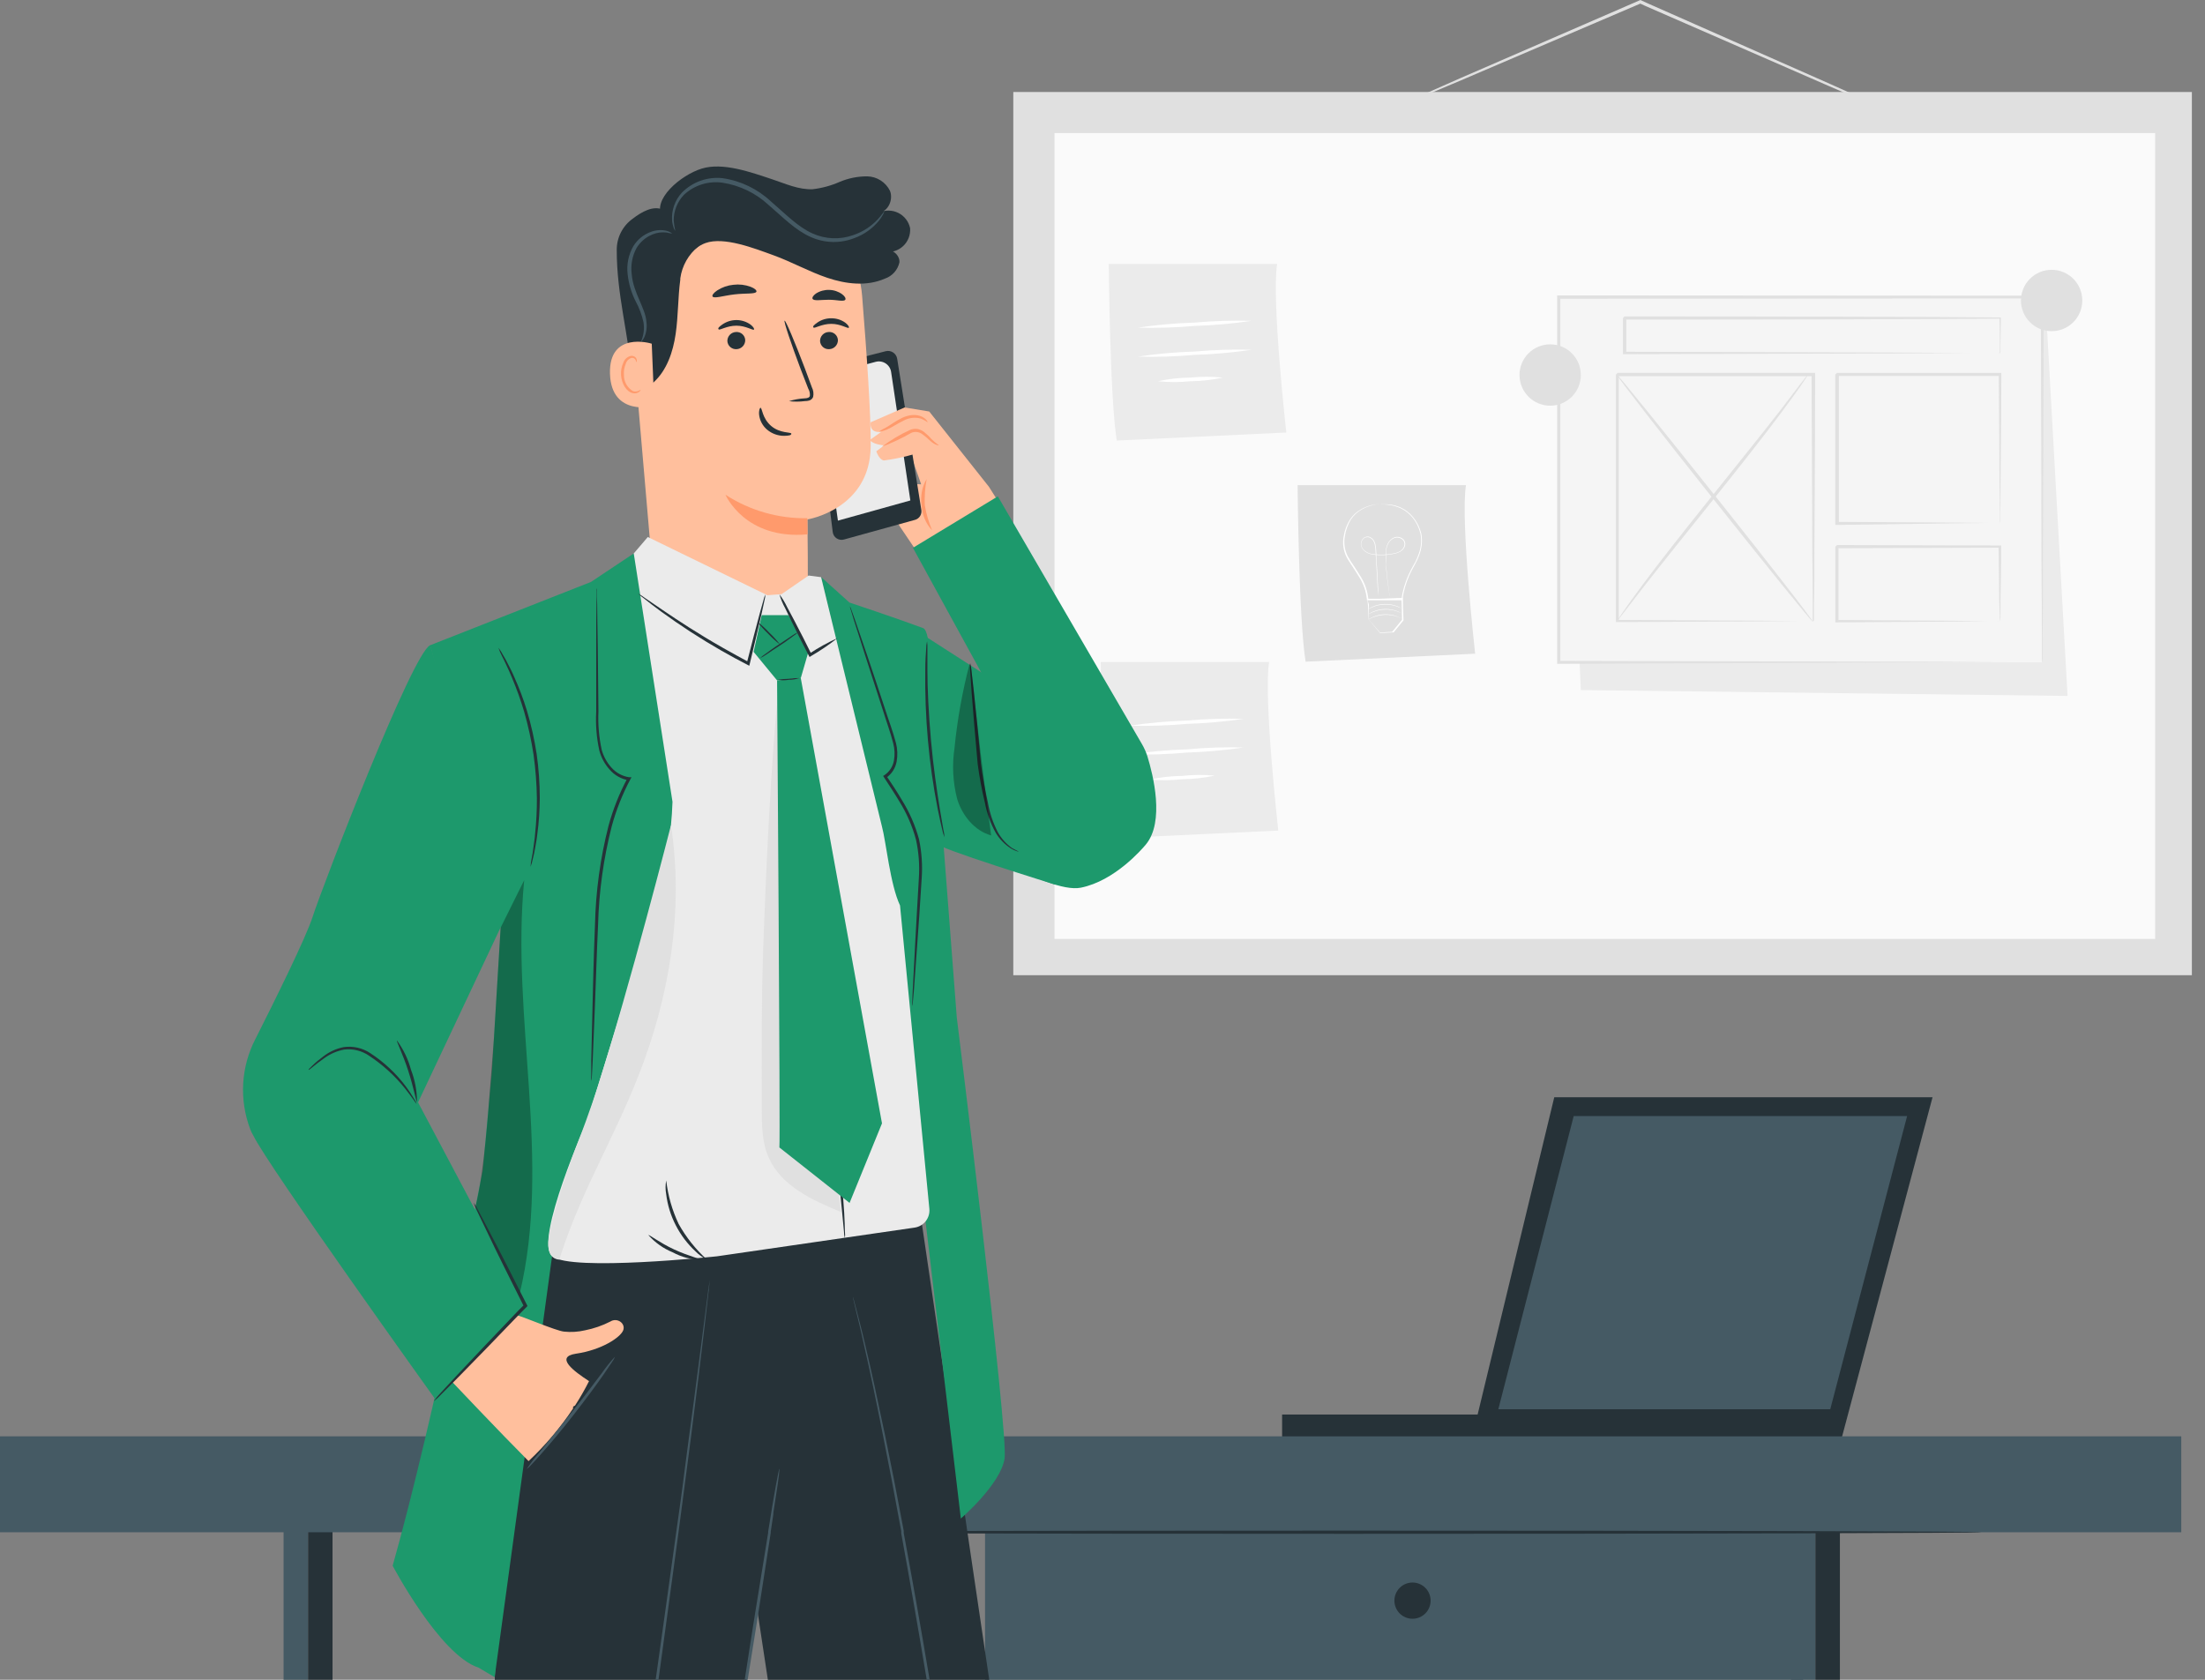<svg width="168" height="128" viewBox="0 0 168 128" fill="none" xmlns="http://www.w3.org/2000/svg">
<rect x="0" y="0" width="168" height="128" fill="#808080" stroke="none"/>
<g clip-path="url(#clip0_1_846)">
<path d="M145.191 9.021L145.086 8.989L144.777 8.869L143.619 8.409L139.37 6.568L125.387 0.465L124.927 0.253H125.028L111.326 6.117L107.188 7.861L106.056 8.321C105.928 8.383 105.794 8.432 105.656 8.468C105.778 8.394 105.906 8.329 106.038 8.275L107.146 7.774L111.262 5.956L124.932 0.023L124.982 0L125.033 0.023L125.493 0.235L139.448 6.402L143.669 8.298L144.81 8.827L145.104 8.97C145.135 8.983 145.164 9 145.191 9.021Z" fill="#E0E0E0"/>
<path d="M167 7.01H77.203V74.311H167V7.01Z" fill="#E0E0E0"/>
<path d="M164.2 10.139H80.344V71.544H164.2V10.139Z" fill="#FAFAFA"/>
<path d="M98.865 36.967C98.865 36.967 98.952 47.276 99.477 50.42L112.393 49.812C112.393 49.812 111.257 39.687 111.694 36.967H98.865Z" fill="#E0E0E0"/>
<path d="M105.225 38.427H105.413C105.593 38.42 105.773 38.429 105.951 38.454C106.236 38.495 106.513 38.577 106.774 38.698C107.12 38.867 107.424 39.109 107.666 39.407C107.963 39.77 108.175 40.194 108.287 40.65C108.386 41.185 108.339 41.737 108.149 42.247C108.053 42.524 107.931 42.792 107.786 43.047C107.643 43.305 107.496 43.568 107.372 43.853C107.113 44.439 106.938 45.059 106.853 45.694V45.74H106.802H105.528H104.19H104.144V45.694C104.089 45.062 103.877 44.455 103.528 43.926C103.372 43.66 103.202 43.411 103.041 43.163C102.88 42.914 102.714 42.679 102.581 42.422C102.343 41.933 102.272 41.38 102.379 40.847C102.452 40.388 102.621 39.949 102.875 39.559C103.093 39.244 103.381 38.984 103.717 38.799C103.965 38.662 104.231 38.558 104.507 38.491C104.681 38.449 104.858 38.421 105.036 38.408H105.174H105.22C105.22 38.408 105.22 38.408 105.174 38.408H105.036C104.861 38.429 104.687 38.463 104.517 38.51C104.245 38.581 103.983 38.687 103.74 38.827C103.416 39.011 103.139 39.268 102.93 39.577C102.692 39.961 102.535 40.391 102.471 40.838C102.369 41.355 102.441 41.89 102.673 42.362C102.812 42.614 102.965 42.859 103.133 43.093C103.289 43.342 103.464 43.59 103.62 43.858C103.978 44.4 104.196 45.023 104.255 45.671L104.209 45.625H105.547H106.82L106.774 45.666C106.866 45.031 107.045 44.411 107.308 43.825C107.432 43.54 107.584 43.268 107.726 43.011C107.872 42.763 107.992 42.501 108.085 42.228C108.273 41.734 108.322 41.197 108.227 40.677C108.123 40.23 107.921 39.812 107.634 39.453C107.399 39.161 107.104 38.923 106.77 38.753C106.515 38.63 106.244 38.544 105.965 38.496C105.786 38.461 105.605 38.441 105.423 38.436H105.234L105.225 38.427Z" fill="white"/>
<path d="M105.882 45.606C105.881 45.594 105.881 45.581 105.882 45.569V45.449C105.882 45.339 105.841 45.187 105.809 44.989C105.754 44.589 105.666 44.009 105.606 43.286C105.606 43.102 105.583 42.913 105.574 42.715C105.565 42.518 105.574 42.315 105.574 42.099C105.581 41.875 105.631 41.655 105.721 41.45C105.82 41.231 105.995 41.056 106.213 40.957C106.331 40.91 106.46 40.898 106.585 40.922C106.709 40.945 106.824 41.004 106.917 41.091C107.012 41.185 107.066 41.312 107.069 41.445C107.064 41.58 107.018 41.711 106.935 41.818C106.853 41.925 106.745 42.01 106.623 42.066C106.501 42.126 106.373 42.169 106.241 42.195C105.972 42.254 105.698 42.29 105.422 42.301C105.147 42.311 104.872 42.297 104.599 42.26C104.466 42.24 104.337 42.203 104.213 42.149C104.09 42.093 103.979 42.013 103.887 41.915C103.794 41.819 103.728 41.7 103.698 41.569C103.671 41.441 103.688 41.306 103.744 41.188C103.799 41.069 103.895 40.975 104.015 40.925C104.073 40.9 104.136 40.887 104.199 40.887C104.263 40.887 104.325 40.9 104.383 40.925C104.493 40.98 104.587 41.06 104.659 41.16C104.723 41.258 104.768 41.367 104.793 41.482C104.835 41.699 104.858 41.919 104.861 42.14C104.861 42.568 104.903 42.964 104.921 43.328C104.958 44.05 104.986 44.635 105.009 45.04C105.009 45.242 105.009 45.399 105.009 45.5V45.62C105.01 45.633 105.01 45.647 105.009 45.661C105.007 45.647 105.007 45.633 105.009 45.62C105.009 45.592 105.009 45.551 105.009 45.5C105.009 45.449 105.009 45.233 104.976 45.04C104.953 44.635 104.921 44.05 104.88 43.328C104.857 42.964 104.838 42.568 104.811 42.145C104.807 41.925 104.786 41.707 104.747 41.491C104.721 41.381 104.676 41.277 104.613 41.183C104.548 41.088 104.459 41.012 104.356 40.962C104.246 40.918 104.125 40.918 104.015 40.962C103.904 41.011 103.816 41.099 103.767 41.211C103.711 41.32 103.695 41.445 103.721 41.565C103.75 41.688 103.812 41.801 103.9 41.892C104.086 42.08 104.332 42.197 104.595 42.223C104.863 42.26 105.134 42.274 105.404 42.264C105.676 42.256 105.947 42.224 106.213 42.168C106.343 42.142 106.469 42.102 106.59 42.048C106.706 41.992 106.806 41.91 106.885 41.809C106.963 41.709 107.007 41.586 107.009 41.459C107.009 41.398 106.996 41.338 106.973 41.282C106.949 41.226 106.914 41.175 106.871 41.132C106.784 41.05 106.676 40.994 106.558 40.972C106.441 40.95 106.319 40.963 106.209 41.008C106.005 41.1 105.841 41.264 105.749 41.468C105.661 41.667 105.611 41.881 105.602 42.099C105.602 42.31 105.602 42.518 105.602 42.715C105.602 42.913 105.602 43.102 105.629 43.282C105.685 44.004 105.767 44.589 105.822 44.989C105.822 45.187 105.868 45.343 105.882 45.449V45.574C105.881 45.584 105.881 45.595 105.882 45.606Z" fill="white"/>
<path d="M104.189 45.674C104.189 45.674 104.189 45.835 104.222 46.106C104.254 46.378 104.258 46.787 104.281 47.225V47.197L105.15 48.2H105.109L106.111 48.145H106.07L106.571 47.533C106.654 47.432 106.741 47.331 106.82 47.229V47.266C106.82 46.677 106.792 46.12 106.778 45.609L106.833 45.664H104.957H104.415C104.347 45.671 104.28 45.671 104.212 45.664C104.272 45.658 104.332 45.658 104.392 45.664L104.921 45.637L106.833 45.559H106.884V45.614C106.884 46.12 106.916 46.677 106.93 47.271L106.682 47.579L106.18 48.187L105.173 48.237H105.146L104.295 47.22C104.295 46.76 104.295 46.392 104.295 46.069C104.25 45.94 104.215 45.808 104.189 45.674Z" fill="white"/>
<path d="M106.801 47.134L106.705 47.093C106.645 47.065 106.558 47.028 106.443 46.987C106.146 46.888 105.835 46.841 105.523 46.849C105.208 46.86 104.897 46.926 104.603 47.042C104.493 47.088 104.406 47.134 104.35 47.162C104.295 47.189 104.259 47.212 104.254 47.208L104.341 47.148C104.421 47.1 104.504 47.057 104.59 47.019C104.879 46.889 105.192 46.819 105.509 46.812C105.823 46.801 106.135 46.852 106.429 46.964C106.517 46.997 106.603 47.035 106.686 47.079C106.728 47.09 106.767 47.108 106.801 47.134Z" fill="white"/>
<path d="M106.801 46.729L106.705 46.688C106.619 46.649 106.532 46.615 106.443 46.587C106.147 46.483 105.835 46.437 105.523 46.448C105.207 46.454 104.895 46.52 104.603 46.642C104.493 46.688 104.406 46.729 104.346 46.761C104.317 46.78 104.286 46.796 104.254 46.807C104.28 46.784 104.31 46.764 104.341 46.748C104.42 46.697 104.504 46.652 104.59 46.614C104.881 46.489 105.192 46.419 105.509 46.407C105.823 46.399 106.135 46.451 106.429 46.559C106.519 46.591 106.606 46.629 106.691 46.674L106.801 46.729Z" fill="white"/>
<path d="M106.761 46.347C106.761 46.347 106.724 46.347 106.664 46.305C106.579 46.266 106.491 46.232 106.402 46.204C106.107 46.101 105.795 46.054 105.482 46.066C105.174 46.075 104.87 46.14 104.586 46.259C104.475 46.305 104.388 46.347 104.328 46.379L104.236 46.425C104.261 46.4 104.291 46.379 104.324 46.365C104.403 46.314 104.486 46.27 104.572 46.232C104.862 46.103 105.175 46.033 105.492 46.025C105.805 46.015 106.117 46.067 106.411 46.176C106.5 46.207 106.586 46.246 106.669 46.291L106.761 46.347Z" fill="white"/>
<path d="M84.477 20.117C84.477 20.117 84.564 30.427 85.088 33.57L98.004 32.958C98.004 32.958 96.869 22.833 97.305 20.117H84.477Z" fill="#EBEBEB"/>
<path d="M95.361 24.447C93.927 24.66 92.483 24.789 91.034 24.834C89.591 24.962 88.142 25.006 86.693 24.967C88.127 24.754 89.572 24.625 91.02 24.581C92.463 24.453 93.913 24.408 95.361 24.447Z" fill="white"/>
<path d="M95.367 26.652C93.933 26.865 92.488 26.994 91.04 27.039C89.597 27.169 88.148 27.215 86.699 27.177C88.132 26.961 89.577 26.83 91.026 26.786C92.469 26.658 93.918 26.613 95.367 26.652Z" fill="white"/>
<path d="M93.167 28.774C92.358 28.948 91.534 29.041 90.707 29.05C89.883 29.134 89.052 29.134 88.228 29.05C89.038 28.872 89.864 28.78 90.693 28.774C91.516 28.69 92.344 28.69 93.167 28.774Z" fill="white"/>
<path d="M83.865 50.443C83.865 50.443 83.953 60.753 84.477 63.896L97.393 63.289C97.393 63.289 96.257 53.163 96.694 50.443H83.865Z" fill="#EBEBEB"/>
<path d="M94.75 54.773C93.316 54.986 91.871 55.116 90.423 55.16C88.98 55.291 87.531 55.337 86.082 55.298C87.515 55.082 88.96 54.951 90.409 54.907C91.852 54.779 93.301 54.735 94.75 54.773Z" fill="white"/>
<path d="M94.754 56.959C93.32 57.169 91.875 57.298 90.427 57.346C88.992 57.476 87.55 57.523 86.109 57.489C87.543 57.276 88.988 57.146 90.436 57.102C91.871 56.966 93.313 56.919 94.754 56.959Z" fill="white"/>
<path d="M92.548 59.101C91.739 59.275 90.915 59.368 90.088 59.377C89.264 59.468 88.434 59.476 87.609 59.4C88.419 59.225 89.245 59.132 90.074 59.124C90.896 59.032 91.725 59.025 92.548 59.101Z" fill="white"/>
<path d="M119.166 22.852L120.444 52.583L157.528 53.03L155.864 23.243L119.166 22.852Z" fill="#EBEBEB"/>
<path d="M155.574 22.635H118.738V50.475H155.574V22.635Z" fill="#F5F5F5"/>
<path d="M155.568 50.474C155.568 50.474 155.568 50.295 155.568 49.959C155.568 49.623 155.568 49.116 155.568 48.472C155.568 47.17 155.568 45.25 155.541 42.839C155.541 37.988 155.513 31.038 155.49 22.634L155.591 22.74L118.76 22.763L118.884 22.634C118.884 32.649 118.884 42.13 118.884 50.474L118.769 50.359L145.337 50.419L152.892 50.447H154.902H155.421H155.601H155.435H154.929H152.943L145.411 50.479L118.756 50.585H118.641V50.469C118.641 42.125 118.641 32.644 118.641 22.629V22.51H118.769L155.601 22.533H155.706V22.634C155.706 31.066 155.665 38.034 155.651 42.885C155.651 45.301 155.651 47.197 155.623 48.495C155.623 49.135 155.623 49.623 155.623 49.963C155.623 50.304 155.568 50.474 155.568 50.474Z" fill="#E0E0E0"/>
<path d="M138.11 28.535H123.18V47.345H138.11V28.535Z" fill="#F5F5F5"/>
<path d="M138.111 47.363C138.111 47.363 138.111 47.326 138.111 47.266V46.999C138.111 46.751 138.111 46.41 138.111 45.968C138.111 45.048 138.111 43.759 138.079 42.112C138.079 38.802 138.047 34.117 138.024 28.553L138.134 28.663H123.204C123.176 28.691 123.443 28.429 123.333 28.544V29.832C123.333 30.265 123.333 30.693 123.333 31.121V33.657C123.333 35.323 123.333 36.957 123.333 38.535C123.333 41.693 123.333 44.657 123.333 47.344L123.227 47.239L134.037 47.294L137.072 47.322H137.877H138.157C138.071 47.326 137.985 47.326 137.9 47.322H137.113L134.106 47.349L123.227 47.404H123.121V47.363C123.121 44.675 123.121 41.711 123.121 38.554C123.121 36.975 123.121 35.332 123.121 33.675V28.544L123.25 28.41H138.18H138.295V28.525C138.295 34.117 138.254 38.83 138.24 42.158C138.24 43.791 138.24 45.089 138.208 45.991C138.208 46.419 138.208 46.755 138.208 46.995C138.208 47.101 138.208 47.184 138.208 47.252C138.208 47.322 138.116 47.363 138.111 47.363Z" fill="#E0E0E0"/>
<path d="M152.368 24.232H123.754V26.943H152.368V24.232Z" fill="#F5F5F5"/>
<path d="M152.37 26.942C152.363 26.879 152.363 26.816 152.37 26.753C152.37 26.624 152.37 26.449 152.37 26.228C152.37 25.768 152.37 25.087 152.342 24.231L152.393 24.282C147.565 24.323 136.566 24.355 123.778 24.355C124.031 24.102 123.852 24.286 123.907 24.231V26.928L123.778 26.804L144.065 26.859L150.153 26.896H151.809H152.241C152.293 26.889 152.345 26.889 152.397 26.896H152.259H151.841H150.213L144.157 26.933L123.778 26.988H123.654V24.24C123.709 24.18 123.525 24.364 123.778 24.111C136.566 24.111 147.565 24.143 152.393 24.19H152.443V24.24C152.443 25.11 152.42 25.791 152.416 26.265C152.416 26.482 152.416 26.652 152.416 26.781C152.416 26.91 152.37 26.942 152.37 26.942Z" fill="#E0E0E0"/>
<path d="M152.368 28.535H139.939V39.871H152.368V28.535Z" fill="#F5F5F5"/>
<path d="M152.369 39.871C152.364 39.798 152.364 39.724 152.369 39.651V39.038C152.369 38.481 152.369 37.704 152.342 36.737C152.342 34.74 152.309 31.923 152.286 28.545L152.397 28.651H139.982L140.106 28.526V34.51C140.106 36.41 140.106 38.192 140.106 39.876L139.996 39.766L148.962 39.821L151.505 39.848H152.181H152.424C152.353 39.855 152.28 39.855 152.208 39.848H151.551L149.031 39.876L139.94 40H139.83V39.89C139.83 38.224 139.83 36.424 139.83 34.523V31.578C139.83 31.081 139.83 30.579 139.83 30.068V28.545L139.959 28.416H152.374H152.48V28.526C152.48 31.932 152.438 34.772 152.424 36.783C152.424 37.754 152.424 38.523 152.397 39.084C152.397 39.333 152.397 39.545 152.397 39.678C152.395 39.743 152.386 39.808 152.369 39.871Z" fill="#E0E0E0"/>
<path d="M152.368 41.647H139.939V47.344H152.368V41.647Z" fill="#F5F5F5"/>
<path d="M152.369 47.364C152.359 47.227 152.359 47.088 152.369 46.95L152.323 45.786C152.323 44.782 152.29 43.374 152.272 41.644L152.364 41.736L139.949 41.773C139.834 41.883 140.101 41.616 140.073 41.644V44.603C140.073 45.556 140.073 46.481 140.073 47.364L139.954 47.245L148.842 47.3L151.431 47.332H152.129H152.382C152.307 47.339 152.232 47.339 152.157 47.332H151.486L148.92 47.364L139.954 47.424H139.834V47.364C139.834 46.481 139.834 45.556 139.834 44.603C139.834 44.143 139.834 43.641 139.834 43.153V41.657L139.963 41.533L152.378 41.565H152.47V41.657C152.47 43.406 152.433 44.833 152.419 45.855C152.419 46.315 152.419 46.697 152.419 46.978C152.411 47.108 152.394 47.237 152.369 47.364Z" fill="#E0E0E0"/>
<path d="M137.742 28.566C133.121 34.936 127.801 40.952 123.18 47.363L137.742 28.566Z" fill="white"/>
<path d="M123.18 47.363C123.211 47.287 123.252 47.215 123.304 47.151L123.69 46.581C124.035 46.084 124.545 45.379 125.184 44.514C126.472 42.788 128.307 40.45 130.362 37.896C132.417 35.342 134.275 33.017 135.595 31.324L137.149 29.289C137.324 29.073 137.462 28.894 137.576 28.746C137.691 28.599 137.733 28.562 137.742 28.567C137.711 28.642 137.67 28.712 137.618 28.774L137.232 29.349C136.887 29.846 136.376 30.55 135.737 31.411C134.454 33.142 132.615 35.475 130.56 38.034C128.504 40.593 126.647 42.908 125.327 44.602L123.773 46.613L123.345 47.161C123.244 47.285 123.189 47.363 123.18 47.363Z" fill="#E0E0E0"/>
<path d="M138.109 47.363C138.054 47.405 134.67 43.221 130.545 38.034C126.421 32.847 123.124 28.595 123.188 28.553C123.253 28.512 126.628 32.695 130.752 37.878C134.877 43.06 138.165 47.299 138.109 47.363Z" fill="#E0E0E0"/>
<path d="M120.443 28.576C120.443 29.196 120.197 29.791 119.759 30.23C119.321 30.668 118.727 30.914 118.107 30.914C117.488 30.913 116.895 30.666 116.457 30.228C116.019 29.79 115.773 29.196 115.771 28.576C115.771 28.269 115.832 27.965 115.949 27.682C116.067 27.398 116.239 27.14 116.456 26.923C116.673 26.706 116.93 26.534 117.213 26.416C117.497 26.299 117.801 26.238 118.107 26.238C118.414 26.238 118.718 26.298 119.002 26.415C119.286 26.532 119.543 26.704 119.76 26.922C119.977 27.139 120.149 27.397 120.267 27.681C120.384 27.965 120.444 28.269 120.443 28.576Z" fill="#E0E0E0"/>
<path d="M158.65 22.897C158.651 23.204 158.591 23.508 158.474 23.792C158.356 24.076 158.184 24.334 157.967 24.551C157.75 24.768 157.493 24.941 157.209 25.058C156.925 25.175 156.621 25.235 156.314 25.235C156.007 25.235 155.703 25.175 155.42 25.058C155.136 24.941 154.878 24.768 154.661 24.551C154.444 24.334 154.272 24.076 154.155 23.792C154.038 23.508 153.978 23.204 153.979 22.897C153.979 22.276 154.225 21.682 154.663 21.243C155.101 20.805 155.695 20.559 156.314 20.559C156.934 20.559 157.528 20.805 157.966 21.243C158.404 21.682 158.65 22.276 158.65 22.897Z" fill="#E0E0E0"/>
<path d="M97.684 109.582H134.598V107.787H97.684V109.582Z" fill="#263238"/>
<path d="M140.317 109.583L147.241 83.611H118.42L112.148 109.583H140.317Z" fill="#263238"/>
<path d="M113.877 107.618H139.622L145.618 84.812H119.735L113.877 107.618Z" fill="#455A64"/>
<path d="M119.556 84.582L113.578 107.783V107.847H139.788L145.898 84.582H119.556ZM114.157 107.387L119.901 85.042H145.305L139.447 107.387H114.157Z" fill="#263238"/>
<path d="M23.474 114.623H21.607V130.699H23.474V114.623Z" fill="#455A64"/>
<path d="M25.335 114.889H23.473V130.698H25.335V114.889Z" fill="#263238"/>
<path d="M138.317 114.623H136.455V130.294H138.317V114.623Z" fill="#455A64"/>
<path d="M140.183 114.881H138.316V130.294H140.183V114.881Z" fill="#263238"/>
<path d="M166.191 109.449H0V116.758H166.191V109.449Z" fill="#455A64"/>
<path d="M137.388 116.758H75.051V128.853H137.388V116.758Z" fill="#455A64"/>
<path d="M108.999 121.969C108.999 122.335 108.854 122.686 108.595 122.945C108.336 123.204 107.986 123.349 107.62 123.349C107.254 123.349 106.903 123.204 106.644 122.945C106.386 122.686 106.24 122.335 106.24 121.969C106.24 121.602 106.386 121.251 106.644 120.992C106.903 120.733 107.254 120.588 107.62 120.588C107.986 120.588 108.336 120.733 108.595 120.992C108.854 121.251 108.999 121.602 108.999 121.969Z" fill="#263238"/>
<path d="M150.967 116.752C150.967 116.822 129.356 116.877 102.737 116.877C76.118 116.877 54.498 116.822 54.498 116.752C54.498 116.683 76.109 116.633 102.737 116.633C129.365 116.633 150.967 116.688 150.967 116.752Z" fill="#263238"/>
<path d="M67.19 30.795C67.438 30.795 70.799 31.356 70.799 31.356L75.347 37.091L76.032 38.177L69.898 42.099L67.19 38.085L64.891 36.589C65.234 36.329 65.641 36.168 66.07 36.124C66.498 36.08 66.93 36.155 67.318 36.341C68.226 36.719 69.2 36.91 70.183 36.902L69.374 34.601L66.882 34.104L67.19 30.795Z" fill="#FFBF9D"/>
<path d="M67.483 26.762C67.579 26.738 67.678 26.734 67.775 26.75C67.872 26.766 67.965 26.803 68.047 26.857C68.129 26.911 68.199 26.982 68.252 27.064C68.306 27.147 68.341 27.24 68.357 27.337C68.734 29.694 69.856 36.768 70.196 38.843C70.225 39.005 70.195 39.172 70.11 39.312C70.025 39.453 69.893 39.558 69.736 39.607L64.297 41.112C64.203 41.138 64.105 41.144 64.009 41.128C63.913 41.112 63.822 41.076 63.741 41.022C63.66 40.968 63.592 40.897 63.541 40.814C63.49 40.731 63.458 40.638 63.446 40.542L61.984 28.792C61.967 28.623 62.011 28.455 62.107 28.316C62.203 28.177 62.345 28.076 62.508 28.032L67.483 26.762Z" fill="#263238"/>
<path d="M63.842 39.672L69.36 38.135L67.897 28.359C67.88 28.226 67.834 28.098 67.763 27.983C67.692 27.869 67.597 27.772 67.485 27.697C67.373 27.622 67.247 27.573 67.114 27.551C66.981 27.53 66.845 27.537 66.716 27.572L62.297 28.75L63.842 39.672Z" fill="#EBEBEB"/>
<path d="M69.249 32.52L66.766 34.388C66.766 34.388 66.972 35.037 67.35 35.088C68.154 34.983 68.949 34.813 69.727 34.581L69.249 32.52Z" fill="#FFBF9D"/>
<path d="M68.946 31.039L66.338 32.176C66.338 32.176 66.168 33.023 67.143 32.908L66.269 33.529C66.269 33.529 66.486 33.906 67.575 33.952C68.665 33.998 69.713 32.493 69.713 32.493L68.946 31.039Z" fill="#FFBF9D"/>
<path d="M71.525 33.928C71.525 33.965 71.208 33.9 70.863 33.583C70.678 33.4 70.478 33.232 70.266 33.081C70.15 32.995 70.013 32.94 69.87 32.921C69.727 32.903 69.581 32.921 69.447 32.975C68.724 33.391 67.969 33.748 67.189 34.043C67.863 33.533 68.591 33.1 69.36 32.75C69.538 32.679 69.732 32.659 69.921 32.69C70.087 32.727 70.243 32.797 70.381 32.897C70.595 33.064 70.792 33.252 70.969 33.458C71.143 33.628 71.329 33.785 71.525 33.928Z" fill="#FF9A6C"/>
<path d="M71.015 40.409C70.536 39.895 70.255 39.226 70.225 38.522C70.108 37.825 70.242 37.11 70.602 36.502C70.478 37.159 70.431 37.827 70.459 38.495C70.571 39.152 70.758 39.794 71.015 40.409Z" fill="#FF9A6C"/>
<path d="M70.671 32.175C70.515 32.064 70.347 31.971 70.169 31.899C69.729 31.776 69.257 31.829 68.854 32.046C68.362 32.281 67.935 32.58 67.585 32.727C67.236 32.875 66.997 32.902 66.992 32.87C67.156 32.758 67.328 32.66 67.507 32.575C67.824 32.401 68.225 32.083 68.753 31.83C69.007 31.713 69.279 31.642 69.558 31.623C69.79 31.612 70.021 31.654 70.234 31.747C70.602 31.922 70.698 32.175 70.671 32.175Z" fill="#FF9A6C"/>
<path d="M70.477 48.473L83.99 57.157L80.409 67.412C80.409 67.412 71.162 64.558 71.336 64.254C71.511 63.951 70.477 48.473 70.477 48.473Z" fill="#1D996C"/>
<path d="M48.042 24.034L50.024 47.046L61.52 46.125C61.589 44.781 61.52 39.581 61.52 39.581C61.52 39.581 66.293 38.812 66.338 34.016C66.371 31.715 66.035 26.883 65.686 22.552C65.499 20.244 64.419 18.101 62.674 16.581C60.93 15.061 58.66 14.285 56.351 14.419C55.169 14.489 54.013 14.794 52.952 15.319C51.89 15.843 50.944 16.574 50.169 17.471C49.395 18.367 48.807 19.409 48.442 20.537C48.077 21.664 47.941 22.853 48.042 24.034Z" fill="#FFBF9D"/>
<path d="M61.511 39.488C59.3 39.526 57.127 38.903 55.272 37.697C55.272 37.697 56.748 41.149 61.525 40.717L61.511 39.488Z" fill="#FF9A6C"/>
<path d="M63.842 25.916C63.843 26.094 63.775 26.265 63.652 26.394C63.53 26.523 63.362 26.599 63.184 26.606C63.097 26.613 63.01 26.603 62.927 26.575C62.844 26.548 62.768 26.504 62.702 26.447C62.637 26.389 62.583 26.319 62.545 26.241C62.507 26.162 62.485 26.077 62.48 25.99C62.478 25.811 62.545 25.639 62.668 25.51C62.791 25.381 62.96 25.305 63.138 25.299C63.225 25.292 63.313 25.302 63.396 25.329C63.479 25.356 63.555 25.4 63.621 25.458C63.687 25.515 63.74 25.585 63.778 25.664C63.816 25.743 63.838 25.829 63.842 25.916Z" fill="#263238"/>
<path d="M64.674 24.972C64.587 25.06 64.072 24.678 63.336 24.678C62.6 24.678 62.062 25.05 61.98 24.958C61.897 24.866 62.03 24.756 62.265 24.586C62.583 24.363 62.962 24.247 63.35 24.254C63.731 24.252 64.103 24.371 64.412 24.595C64.638 24.77 64.716 24.931 64.674 24.972Z" fill="#263238"/>
<path d="M56.779 25.916C56.78 26.094 56.713 26.265 56.59 26.394C56.467 26.523 56.299 26.599 56.122 26.606C56.035 26.613 55.948 26.602 55.865 26.574C55.783 26.546 55.707 26.502 55.641 26.445C55.576 26.388 55.522 26.318 55.484 26.24C55.446 26.162 55.423 26.077 55.418 25.99C55.416 25.811 55.483 25.639 55.606 25.51C55.729 25.381 55.898 25.305 56.076 25.299C56.163 25.292 56.25 25.302 56.333 25.329C56.416 25.356 56.493 25.4 56.559 25.458C56.624 25.515 56.678 25.585 56.716 25.664C56.754 25.743 56.775 25.829 56.779 25.916Z" fill="#263238"/>
<path d="M57.446 25.111C57.359 25.199 56.839 24.817 56.108 24.817C55.377 24.817 54.834 25.189 54.752 25.098C54.669 25.005 54.798 24.895 55.037 24.725C55.354 24.504 55.731 24.387 56.117 24.389C56.5 24.39 56.873 24.511 57.184 24.734C57.409 24.909 57.488 25.07 57.446 25.111Z" fill="#263238"/>
<path d="M60.113 30.569C60.502 30.448 60.903 30.376 61.309 30.353C61.497 30.353 61.672 30.298 61.704 30.169C61.723 29.975 61.679 29.78 61.58 29.612C61.405 29.152 61.217 28.691 61.024 28.18C60.256 26.142 59.695 24.466 59.778 24.434C59.86 24.402 60.55 26.031 61.323 28.07C61.507 28.572 61.686 29.05 61.856 29.511C61.973 29.737 62.007 29.998 61.953 30.247C61.926 30.314 61.885 30.374 61.831 30.422C61.778 30.47 61.714 30.504 61.645 30.523C61.539 30.551 61.431 30.565 61.323 30.564C60.921 30.617 60.515 30.618 60.113 30.569Z" fill="#263238"/>
<path d="M57.947 31.074C58.067 31.074 58.071 31.87 58.752 32.455C59.432 33.039 60.288 32.915 60.292 33.044C60.297 33.173 60.104 33.201 59.745 33.21C59.275 33.213 58.819 33.05 58.458 32.75C58.112 32.463 57.89 32.054 57.837 31.608C57.805 31.254 57.897 31.07 57.947 31.074Z" fill="#263238"/>
<path d="M57.633 22.225C57.559 22.423 56.828 22.331 55.964 22.432C55.099 22.533 54.401 22.773 54.29 22.593C54.235 22.506 54.359 22.322 54.64 22.133C55.013 21.891 55.438 21.742 55.881 21.7C56.322 21.646 56.77 21.698 57.187 21.852C57.504 21.972 57.665 22.128 57.633 22.225Z" fill="#263238"/>
<path d="M64.402 22.841C64.274 23.007 63.768 22.841 63.156 22.841C62.545 22.841 62.034 22.952 61.915 22.777C61.86 22.694 61.942 22.524 62.168 22.367C62.469 22.174 62.822 22.078 63.179 22.091C63.537 22.098 63.884 22.215 64.172 22.427C64.389 22.588 64.458 22.758 64.402 22.841Z" fill="#263238"/>
<path d="M53.239 18.777H53.212C52.457 19.382 51.964 20.253 51.832 21.212V21.309C51.648 22.689 51.68 24.07 51.478 25.451C51.276 26.831 50.807 28.212 49.8 29.133C49.386 29.519 48.65 29.786 48.31 29.331C48.195 29.142 48.136 28.925 48.14 28.705C47.887 25.409 46.986 22.482 46.99 19.04C46.988 18.578 47.097 18.122 47.306 17.711C47.516 17.299 47.82 16.944 48.195 16.674C48.866 16.158 49.786 15.606 50.568 16.002C51.349 16.398 52.407 17.884 53.032 18.524L53.239 18.777Z" fill="#263238"/>
<path d="M49.657 26.191C49.574 26.154 46.37 25.215 46.475 28.492C46.581 31.769 49.841 30.987 49.846 30.89C49.85 30.794 49.657 26.191 49.657 26.191Z" fill="#FFBF9D"/>
<path d="M48.806 29.694C48.806 29.694 48.751 29.736 48.654 29.782C48.52 29.843 48.367 29.851 48.227 29.805C48.011 29.677 47.834 29.494 47.712 29.275C47.591 29.056 47.531 28.808 47.537 28.558C47.517 28.278 47.563 27.997 47.67 27.738C47.696 27.634 47.748 27.537 47.82 27.456C47.892 27.376 47.983 27.315 48.084 27.278C48.149 27.259 48.219 27.263 48.281 27.29C48.343 27.317 48.394 27.365 48.424 27.425C48.47 27.517 48.452 27.582 48.47 27.587C48.489 27.591 48.539 27.531 48.507 27.393C48.488 27.314 48.44 27.243 48.374 27.195C48.329 27.162 48.277 27.139 48.223 27.126C48.168 27.113 48.112 27.112 48.056 27.122C47.924 27.153 47.801 27.218 47.702 27.311C47.602 27.404 47.527 27.521 47.486 27.651C47.355 27.939 47.297 28.255 47.316 28.571C47.358 29.23 47.716 29.837 48.194 29.952C48.282 29.976 48.374 29.98 48.464 29.962C48.553 29.945 48.637 29.907 48.709 29.851C48.801 29.773 48.815 29.699 48.806 29.694Z" fill="#FF9A6C"/>
<path d="M50.456 16.527C49.652 15.22 51.859 13.337 53.473 12.845C55.087 12.352 57.216 13.126 58.825 13.659C59.837 13.995 60.848 14.465 61.915 14.419C62.631 14.336 63.33 14.145 63.989 13.853C64.651 13.575 65.363 13.434 66.081 13.438C66.441 13.447 66.791 13.554 67.095 13.747C67.398 13.94 67.644 14.212 67.805 14.534C68.076 15.197 67.686 16.108 66.977 16.205C67.207 16.097 67.459 16.043 67.712 16.047C67.966 16.05 68.216 16.11 68.443 16.224C68.67 16.337 68.869 16.5 69.024 16.701C69.18 16.901 69.288 17.134 69.341 17.383C69.361 17.637 69.324 17.892 69.232 18.129C69.139 18.366 68.995 18.58 68.809 18.753C68.623 18.927 68.4 19.056 68.156 19.131C67.913 19.206 67.656 19.225 67.405 19.187C67.865 18.833 68.582 19.417 68.527 19.997C68.463 20.282 68.326 20.546 68.131 20.763C67.935 20.98 67.687 21.142 67.41 21.235C66.03 21.838 64.453 21.645 63.041 21.171C61.63 20.697 60.319 19.951 58.903 19.44C57.487 18.929 55.16 18.013 53.753 18.52C52.719 18.883 51.997 20.131 51.413 19.854C51.138 19.706 50.901 19.496 50.721 19.241C50.541 18.985 50.424 18.691 50.378 18.381C50.303 17.768 50.325 17.147 50.443 16.541L50.456 16.527Z" fill="#263238"/>
<path d="M67.373 16.113C67.346 16.113 67.203 16.357 66.853 16.739C66.345 17.274 65.714 17.677 65.014 17.913C63.998 18.279 62.879 18.232 61.897 17.784C60.784 17.287 59.832 16.288 58.733 15.345C57.717 14.393 56.433 13.776 55.055 13.577C54.486 13.515 53.912 13.582 53.373 13.774C52.835 13.966 52.347 14.278 51.946 14.686C51.686 14.97 51.486 15.305 51.358 15.669C51.231 16.033 51.179 16.419 51.206 16.804C51.225 17.01 51.272 17.212 51.344 17.407C51.404 17.535 51.441 17.595 51.45 17.591C51.391 17.328 51.351 17.062 51.33 16.794C51.329 16.067 51.609 15.368 52.112 14.843C52.501 14.48 52.967 14.209 53.474 14.05C53.982 13.89 54.519 13.847 55.045 13.922C56.354 14.122 57.572 14.709 58.545 15.607C59.621 16.527 60.6 17.554 61.791 18.069C62.312 18.301 62.874 18.426 63.444 18.438C64.014 18.45 64.581 18.348 65.111 18.138C65.828 17.874 66.463 17.425 66.95 16.836C67.081 16.678 67.195 16.507 67.29 16.325C67.355 16.187 67.382 16.122 67.373 16.113Z" fill="#455A64"/>
<path d="M48.823 26.059C48.823 26.059 48.966 25.967 49.086 25.709C49.251 25.337 49.309 24.925 49.251 24.521C49.178 23.463 48.244 22.331 48.129 20.876C48.044 20.203 48.169 19.52 48.488 18.92C48.767 18.445 49.196 18.074 49.706 17.866C50.051 17.724 50.426 17.674 50.796 17.719C50.933 17.756 51.073 17.782 51.215 17.797C51.215 17.797 51.099 17.682 50.824 17.595C50.428 17.496 50.012 17.517 49.628 17.655C49.053 17.854 48.565 18.248 48.249 18.768C47.88 19.416 47.73 20.165 47.821 20.904C47.899 21.625 48.108 22.325 48.437 22.971C48.705 23.467 48.903 23.998 49.026 24.549C49.111 25.061 49.041 25.587 48.823 26.059Z" fill="#455A64"/>
<path d="M59.38 94.252V112.537L58.921 115.299V115.4L58.705 116.726V116.772V116.818L57.734 122.801L56.516 130.289H37.59C37.627 129.543 37.663 128.802 37.7 128.071V127.794C37.903 123.91 38.091 120.191 38.27 116.749C38.404 114.217 38.528 111.842 38.643 109.661V109.445C38.831 105.914 38.992 102.909 39.103 100.613C39.103 100.511 39.103 100.41 39.103 100.313C39.103 100.29 39.103 100.272 39.103 100.249V100.217C39.149 99.466 39.185 98.794 39.222 98.219C39.222 98.169 39.222 98.123 39.222 98.072C39.222 98.021 39.222 98.072 39.222 98.049C39.222 97.948 39.222 97.851 39.222 97.754C39.3 96.461 39.351 95.729 39.369 95.674L40.073 95.624L41.834 95.499L42.17 95.472L42.708 95.435L50.23 94.896L50.616 94.869L52.336 94.744H52.598L53.371 94.689L59.38 94.252Z" fill="#263238"/>
<path d="M75.709 130.294H58.852L57.748 123.013L57.716 122.806L57.629 122.244L56.801 116.79L56.797 116.754L56.792 116.721L55.688 109.449L53.987 98.224L53.964 98.077L53.629 95.849L53.624 95.812L53.606 95.711L53.449 94.676L64.255 93.567L64.37 93.557L70.196 92.959L70.246 93.304L71.773 103.655L72.633 109.449L73.516 115.437L73.695 116.661L73.709 116.754L73.722 116.85L75.051 125.834L75.497 128.849L75.709 130.294Z" fill="#263238"/>
<path d="M73.207 115.713C73.207 115.713 76.237 113.108 76.541 111.139C76.844 109.169 72.899 77.541 72.899 77.541L70.89 51.385C70.89 51.846 70.945 48.09 70.338 47.864C68.499 47.174 64.719 45.913 64.719 45.913L62.562 43.971C62.562 43.971 66.439 60.572 67.197 65.114L73.207 115.713Z" fill="#1D996C"/>
<path d="M48.286 42.172L45.026 44.344L32.772 49.168L38.206 69.699L37.48 81.606L36.781 89.177C36.781 89.177 33.139 107.918 29.916 119.309C29.916 119.309 33.507 126.12 36.459 127.073L37.687 127.8L42.064 95.716L45.826 90.654C46.184 90.166 46.52 89.664 46.837 89.149C47.757 87.644 49.867 84.224 51.541 81.582C53.757 78.103 56.599 70.182 55.762 66.804C54.925 63.426 48.286 42.172 48.286 42.172Z" fill="#1D996C"/>
<path d="M39.969 112.947C42.837 110.626 45.218 107.761 46.976 104.516L39.969 112.947Z" fill="#263238"/>
<path d="M48.286 42.172L51.238 61.097C51.159 63.519 50.757 65.92 50.042 68.235L44.782 85.264C44.782 85.264 40.644 94.547 42.074 95.73C43.504 96.913 54.632 95.73 54.632 95.73L69.681 93.544C70.017 93.496 70.322 93.32 70.532 93.052C70.742 92.785 70.841 92.447 70.808 92.108L68.573 68.995C67.819 67.398 67.511 64.135 67.194 62.97L62.559 43.98L61.611 43.856L59.547 45.274L58.466 45.357L49.357 40.92L48.286 42.172Z" fill="#EBEBEB"/>
<path d="M45.541 82.801C47.973 75.212 51.123 62.877 51.123 62.877C52.107 69.32 51.031 75.925 48.635 81.995C46.681 86.952 44.313 90.699 42.681 95.77L42.63 95.982C42.63 95.982 41.71 96.028 41.775 94.671C41.839 93.313 43.154 89.276 44.032 87.035C44.911 84.794 45.541 82.801 45.541 82.801Z" fill="#E0E0E0"/>
<path d="M60.076 46.875H58.034L57.418 49.673L59.206 51.846L61.014 51.662L61.598 49.655L61.115 48.532L60.076 46.875Z" fill="#1D996C"/>
<path d="M72.007 63.242C72.656 63.37 79.764 68.157 82.349 67.641C84.933 67.126 87.025 64.687 87.296 64.36C88.763 62.615 87.844 59.007 87.425 57.645C87.32 57.312 87.178 56.993 87.002 56.692L76.026 37.822L69.557 41.743L76.275 54.009L72.007 63.242Z" fill="#1D996C"/>
<path d="M19.069 86.055C18.645 84.942 18.461 83.75 18.53 82.56C18.599 81.37 18.919 80.209 19.469 79.151C20.959 76.201 23.318 71.433 23.815 69.873C24.555 67.572 31.429 49.714 32.781 49.162L38.759 69.358L31.852 84.002L39.991 99.347L33.195 106.665C33.195 106.665 20.357 88.752 19.304 86.534C19.203 86.377 19.134 86.216 19.069 86.055Z" fill="#1D996C"/>
<path d="M40.271 111.336C41.557 110.134 42.698 108.786 43.669 107.318C43.66 107.299 43.656 107.279 43.656 107.258C43.656 107.237 43.66 107.217 43.669 107.198C43.703 107.153 43.752 107.122 43.807 107.111C44.198 106.508 44.556 105.884 44.879 105.242C43.738 104.501 42.253 103.401 43.871 103.153C45.858 102.867 47.279 101.901 47.481 101.372C47.683 100.842 47.021 100.368 46.497 100.704C45.893 101.012 45.249 101.235 44.584 101.367C44.054 101.492 43.507 101.527 42.966 101.468C42.331 101.399 39.747 100.276 39.287 100.193L34.445 105.293C34.445 105.293 38.161 109.223 40.271 111.336Z" fill="#FFBF9D"/>
<path d="M71.962 63.802C71.887 63.618 71.83 63.426 71.791 63.231C71.7 62.863 71.58 62.311 71.447 61.657C71.104 59.915 70.854 58.156 70.697 56.388C70.54 54.619 70.474 52.843 70.499 51.067C70.499 50.386 70.536 49.834 70.564 49.456C70.564 49.258 70.587 49.06 70.633 48.867C70.659 49.062 70.668 49.26 70.66 49.456C70.66 49.884 70.66 50.427 70.66 51.067C70.66 52.448 70.743 54.289 70.927 56.364C71.111 58.44 71.387 60.286 71.603 61.625C71.713 62.26 71.805 62.789 71.874 63.213C71.924 63.406 71.954 63.603 71.962 63.802Z" fill="#263238"/>
<path d="M77.607 64.893C77.607 64.893 77.552 64.893 77.456 64.856C77.312 64.804 77.174 64.74 77.042 64.663C76.567 64.361 76.167 63.955 75.874 63.475C75.474 62.758 75.193 61.981 75.042 61.174C74.805 60.198 74.621 59.21 74.49 58.215C74.297 56.088 74.136 54.178 74.03 52.784C73.984 52.126 73.947 51.573 73.92 51.136C73.897 50.936 73.897 50.733 73.92 50.533C73.975 50.728 74.009 50.929 74.021 51.132C74.071 51.564 74.131 52.116 74.209 52.77C74.356 54.151 74.545 56.079 74.738 58.187C74.867 59.232 75.065 60.226 75.262 61.123C75.397 61.926 75.656 62.702 76.03 63.425C76.296 63.896 76.662 64.305 77.102 64.621C77.41 64.796 77.617 64.874 77.607 64.893Z" fill="#263238"/>
<g opacity="0.3">
<path d="M73.883 50.553C73.326 52.666 72.939 54.821 72.725 56.996C72.53 58.298 72.6 59.625 72.931 60.899C73.322 62.151 74.251 63.306 75.516 63.66C74.942 59.395 74.432 55.118 73.984 50.829L73.883 50.553Z" fill="black"/>
</g>
<g opacity="0.3">
<path d="M36.234 91.929C36.234 91.929 38.391 96.347 39.577 98.657C42.06 88.389 38.91 77.583 39.941 67.066L38.143 70.689L37.637 79.07L37.251 83.985C37.251 83.985 36.91 89.273 36.234 91.929Z" fill="black"/>
</g>
<path d="M37.973 49.352C38.109 49.533 38.231 49.725 38.336 49.927C38.475 50.153 38.603 50.387 38.718 50.626C38.86 50.907 39.026 51.215 39.177 51.579C39.556 52.416 39.88 53.277 40.148 54.157C40.469 55.235 40.717 56.335 40.888 57.447C41.045 58.562 41.124 59.686 41.127 60.812C41.122 61.735 41.059 62.657 40.938 63.573C40.897 63.964 40.824 64.309 40.773 64.618C40.722 64.926 40.663 65.184 40.607 65.396C40.563 65.619 40.501 65.839 40.423 66.054C40.432 65.826 40.463 65.599 40.515 65.377C40.557 65.165 40.603 64.917 40.64 64.595C40.676 64.273 40.741 63.941 40.768 63.555C40.864 62.648 40.91 61.737 40.906 60.825C40.89 59.71 40.804 58.597 40.649 57.493C40.481 56.393 40.243 55.304 39.936 54.235C39.677 53.361 39.37 52.502 39.016 51.662C38.874 51.298 38.718 50.981 38.589 50.7C38.46 50.419 38.345 50.18 38.244 49.987C38.135 49.784 38.044 49.571 37.973 49.352Z" fill="#263238"/>
<path d="M31.747 84.122C31.714 84.122 31.411 83.634 30.827 82.903C30.053 81.944 29.134 81.112 28.105 80.436C27.557 80.062 26.892 79.899 26.233 79.975C25.697 80.074 25.188 80.29 24.744 80.606C23.971 81.144 23.544 81.563 23.516 81.526C23.488 81.49 23.599 81.402 23.787 81.213C24.051 80.955 24.334 80.717 24.633 80.5C25.087 80.146 25.618 79.903 26.183 79.791C26.894 79.689 27.617 79.853 28.215 80.251C29.263 80.936 30.183 81.799 30.933 82.801C31.159 83.105 31.368 83.421 31.558 83.749C31.641 83.863 31.704 83.989 31.747 84.122Z" fill="#263238"/>
<path d="M30.243 79.285C30.735 79.956 31.099 80.713 31.314 81.517C31.614 82.296 31.77 83.122 31.774 83.957C31.705 83.957 31.521 82.88 31.103 81.591C30.685 80.302 30.183 79.317 30.243 79.285Z" fill="#263238"/>
<path d="M36.092 91.648C36.226 91.834 36.343 92.031 36.441 92.237L37.31 93.89C38.041 95.27 39.044 97.25 40.152 99.445L40.188 99.519L40.129 99.583L39.669 100.043C37.862 101.93 36.216 103.624 35.016 104.844L33.59 106.28C33.422 106.461 33.239 106.629 33.043 106.781C33.179 106.579 33.333 106.39 33.503 106.215L34.882 104.724C36.05 103.477 37.673 101.765 39.48 99.878L39.94 99.417L39.917 99.551C38.814 97.355 37.839 95.409 37.158 93.963L36.349 92.279C36.247 92.076 36.161 91.865 36.092 91.648Z" fill="#263238"/>
<path d="M45.048 82.382C45.036 82.251 45.036 82.118 45.048 81.986C45.048 81.706 45.048 81.324 45.048 80.85C45.071 79.837 45.103 78.415 45.145 76.666C45.186 74.917 45.236 72.8 45.333 70.462C45.389 67.92 45.735 65.392 46.363 62.928C46.706 61.663 47.192 60.442 47.811 59.287L47.899 59.458C47.327 59.363 46.807 59.068 46.432 58.624C46.07 58.214 45.807 57.726 45.664 57.198C45.451 56.219 45.371 55.216 45.425 54.215V49.263C45.425 47.883 45.425 46.773 45.448 45.986C45.448 45.618 45.448 45.324 45.448 45.103C45.44 45.002 45.44 44.9 45.448 44.799C45.469 44.899 45.477 45.001 45.471 45.103C45.471 45.324 45.471 45.618 45.499 45.982C45.499 46.773 45.526 47.887 45.545 49.263C45.563 50.639 45.577 52.338 45.595 54.215C45.551 55.195 45.635 56.176 45.843 57.133C45.98 57.63 46.228 58.088 46.57 58.473C46.923 58.881 47.411 59.149 47.945 59.227H48.115L48.032 59.375C47.424 60.516 46.946 61.721 46.607 62.969C45.983 65.417 45.635 67.927 45.568 70.453C45.457 72.782 45.402 74.885 45.328 76.648C45.255 78.41 45.2 79.819 45.158 80.827C45.131 81.287 45.112 81.683 45.099 81.963C45.093 82.104 45.076 82.244 45.048 82.382Z" fill="#263238"/>
<path d="M64.756 46.199C64.799 46.28 64.834 46.365 64.862 46.452L65.128 47.193L66.076 49.955C66.476 51.138 66.945 52.541 67.455 54.097C67.708 54.893 68.02 55.699 68.26 56.601C68.382 57.068 68.401 57.557 68.315 58.032C68.27 58.285 68.174 58.527 68.034 58.742C67.893 58.957 67.71 59.142 67.496 59.284L67.533 59.118C67.924 59.694 68.329 60.301 68.715 60.959C69.29 61.882 69.728 62.884 70.016 63.932C70.227 64.922 70.296 65.937 70.223 66.947C70.108 68.862 69.984 70.578 69.883 72.01C69.782 73.441 69.694 74.592 69.635 75.425C69.598 75.811 69.57 76.12 69.552 76.345C69.547 76.454 69.532 76.562 69.506 76.667C69.495 76.56 69.495 76.452 69.506 76.345C69.506 76.106 69.529 75.797 69.543 75.425C69.588 74.592 69.648 73.427 69.722 72C69.795 70.574 69.901 68.834 70.007 66.938C70.075 65.949 70.003 64.956 69.791 63.988C69.514 62.96 69.088 61.978 68.526 61.074C68.149 60.439 67.74 59.832 67.354 59.233L67.285 59.127L67.391 59.063C67.577 58.937 67.737 58.774 67.86 58.585C67.983 58.397 68.068 58.185 68.108 57.963C68.189 57.521 68.17 57.067 68.053 56.633C67.832 55.768 67.519 54.935 67.276 54.143C66.765 52.569 66.31 51.161 65.928 49.973C65.547 48.786 65.262 47.865 65.046 47.212C64.954 46.899 64.88 46.65 64.82 46.457C64.788 46.374 64.766 46.288 64.756 46.199Z" fill="#263238"/>
<path d="M46.856 103.379C46.806 103.514 46.736 103.641 46.649 103.756C46.502 103.986 46.277 104.318 45.996 104.727C45.435 105.537 44.617 106.637 43.697 107.82C42.777 109.003 41.89 110.048 41.233 110.789C40.906 111.157 40.635 111.452 40.446 111.649C40.354 111.761 40.247 111.86 40.129 111.944C40.422 111.499 40.748 111.076 41.104 110.678C41.724 109.914 42.58 108.837 43.513 107.673C44.447 106.509 45.265 105.409 45.858 104.626C46.163 104.189 46.496 103.772 46.856 103.379Z" fill="#455A64"/>
<path d="M54.061 97.438C54.061 97.438 54.061 97.525 54.061 97.695C54.061 97.865 54.029 98.008 54.006 98.225C54.006 98.298 54.006 98.372 53.983 98.455C53.904 99.131 53.794 100.112 53.647 101.368C53.413 103.388 53.077 106.127 52.654 109.45C52.543 110.283 52.433 111.153 52.313 112.059C52.12 113.537 51.918 115.102 51.697 116.754C51.155 120.813 50.525 125.374 49.858 130.294H49.633C50.322 125.374 50.966 120.813 51.523 116.754C51.748 115.097 51.983 113.532 52.162 112.041C52.281 111.145 52.395 110.281 52.502 109.45C52.962 106.122 53.302 103.379 53.569 101.354C53.734 100.102 53.858 99.122 53.946 98.45C53.946 98.312 53.983 98.188 53.996 98.077C54.01 97.967 54.038 97.801 54.052 97.695C54.065 97.589 54.061 97.438 54.061 97.438Z" fill="#455A64"/>
<path d="M70.854 128.144C70.974 128.853 71.093 129.567 71.213 130.294H70.987C70.872 129.58 70.753 128.876 70.638 128.177C69.957 124.071 69.29 120.265 68.665 116.841C68.665 116.813 68.665 116.781 68.665 116.753V116.671C68.421 115.336 68.182 114.056 67.953 112.846C67.723 111.636 67.493 110.513 67.29 109.449C66.739 106.642 66.247 104.318 65.842 102.546C65.58 101.331 65.345 100.401 65.198 99.784C65.125 99.471 65.069 99.232 65.028 99.062C64.987 98.891 64.991 98.859 64.987 98.827C64.982 98.795 65.023 98.933 65.056 99.052C65.088 99.172 65.161 99.462 65.244 99.77C65.405 100.401 65.658 101.331 65.934 102.532C66.357 104.285 66.853 106.619 67.447 109.436C67.664 110.488 67.89 111.609 68.123 112.8C68.362 114.02 68.605 115.308 68.858 116.657V116.74C68.858 116.767 68.858 116.795 68.858 116.827C69.493 120.251 70.169 124.048 70.854 128.144Z" fill="#455A64"/>
<path d="M59.381 112.013C59.381 112.317 59.197 113.504 58.921 115.281V115.382C58.857 115.792 58.792 116.238 58.723 116.708C58.721 116.723 58.721 116.738 58.723 116.754C58.721 116.769 58.721 116.784 58.723 116.8C58.457 118.558 58.126 120.693 57.762 123.013C57.703 123.399 57.638 123.786 57.578 124.177C57.224 126.409 56.889 128.499 56.59 130.294H56.383C56.659 128.485 56.985 126.382 57.339 124.136C57.44 123.492 57.541 122.861 57.643 122.244C57.965 120.224 58.268 118.364 58.526 116.8C58.528 116.784 58.528 116.769 58.526 116.754C58.526 116.754 58.526 116.721 58.526 116.708C58.985 113.808 59.335 111.939 59.376 111.939C59.418 111.939 59.385 111.967 59.381 112.013Z" fill="#455A64"/>
<path d="M48.617 45.227C48.797 45.321 48.968 45.432 49.128 45.558L50.479 46.478C51.624 47.261 53.238 48.319 55.078 49.364C55.767 49.76 56.457 50.128 57.064 50.459L56.898 50.533C57.285 49.01 57.625 47.698 57.878 46.768C57.997 46.34 58.099 45.977 58.181 45.687C58.21 45.553 58.255 45.423 58.315 45.3C58.312 45.437 58.292 45.573 58.255 45.705C58.191 46 58.108 46.368 58.016 46.805C57.804 47.726 57.492 49.06 57.124 50.588L57.087 50.731L56.958 50.662C56.328 50.34 55.652 49.972 54.958 49.576C53.383 48.673 51.859 47.685 50.392 46.617C49.827 46.207 49.385 45.857 49.082 45.613C48.914 45.501 48.758 45.371 48.617 45.227Z" fill="#263238"/>
<path d="M63.815 48.619C63.17 49.126 62.491 49.587 61.782 49.999L61.681 50.064L61.621 49.953C61.428 49.576 61.221 49.171 61.001 48.747C60.541 47.827 60.109 46.953 59.814 46.327C59.632 45.999 59.489 45.652 59.387 45.291C59.612 45.59 59.806 45.91 59.966 46.248C60.297 46.856 60.739 47.698 61.217 48.637C61.428 49.066 61.631 49.472 61.824 49.852L61.663 49.811C62.347 49.357 63.067 48.958 63.815 48.619Z" fill="#263238"/>
<path d="M60.821 48.168C60.696 48.286 60.56 48.392 60.416 48.486C60.159 48.67 59.8 48.946 59.4 49.199C59 49.452 58.637 49.714 58.37 49.885C58.227 49.99 58.073 50.078 57.91 50.147C58.036 50.031 58.172 49.925 58.315 49.829C58.572 49.645 58.931 49.369 59.331 49.116C59.731 48.863 60.09 48.601 60.356 48.43C60.503 48.329 60.658 48.241 60.821 48.168Z" fill="#263238"/>
<path d="M59.441 49.121C59.112 48.867 58.805 48.587 58.521 48.284C58.221 47.999 57.945 47.691 57.693 47.363C58.023 47.62 58.33 47.903 58.613 48.21C58.912 48.492 59.188 48.797 59.441 49.121Z" fill="#263238"/>
<path d="M50.76 89.949C50.892 91.1 51.212 92.221 51.707 93.268C52.272 94.277 52.995 95.189 53.849 95.969C53.534 95.82 53.248 95.616 53.003 95.366C52.386 94.796 51.874 94.122 51.491 93.373C51.105 92.627 50.856 91.819 50.755 90.985C50.692 90.642 50.694 90.291 50.76 89.949Z" fill="#263238"/>
<path d="M53.43 96.011C52.665 95.987 51.916 95.785 51.242 95.422C50.537 95.132 49.908 94.685 49.402 94.115C49.448 94.055 50.239 94.686 51.357 95.206C52.474 95.726 53.462 95.942 53.43 96.011Z" fill="#263238"/>
<path d="M62.42 81.283C62.494 81.441 62.551 81.606 62.59 81.776C62.682 82.098 62.806 82.567 62.949 83.156C63.229 84.321 63.565 85.945 63.832 87.759C64.098 89.572 64.25 91.22 64.319 92.416C64.351 93.015 64.37 93.498 64.374 93.834C64.394 94.008 64.394 94.184 64.374 94.359C64.325 94.19 64.301 94.015 64.301 93.839C64.264 93.457 64.218 92.987 64.167 92.43C64.057 91.238 63.882 89.595 63.615 87.791C63.349 85.987 63.041 84.367 62.802 83.189C62.687 82.645 62.595 82.181 62.517 81.808C62.46 81.638 62.427 81.462 62.42 81.283Z" fill="#263238"/>
<path d="M59.353 52.315C58.76 57.096 58.314 67.502 58.148 72.33C58.01 76.362 58.029 80.398 58.043 84.435C58.043 85.733 58.043 87.077 58.594 88.264C59.555 90.39 61.905 91.463 64.066 92.351L59.353 52.315Z" fill="#E0E0E0"/>
<path d="M64.729 91.662L67.199 85.6L61.01 51.662L59.207 51.846C59.207 51.846 59.46 87.119 59.382 87.437L64.729 91.662Z" fill="#1D996C"/>
<path d="M60.945 51.666C60.669 51.755 60.38 51.802 60.09 51.804C59.802 51.848 59.509 51.848 59.221 51.804C59.505 51.755 59.792 51.729 60.081 51.726C60.367 51.683 60.656 51.663 60.945 51.666Z" fill="#263238"/>
</g>
<defs>
<clipPath id="clip0_1_846">
<rect width="168" height="128" fill="white"/>
</clipPath>
</defs>
</svg>

